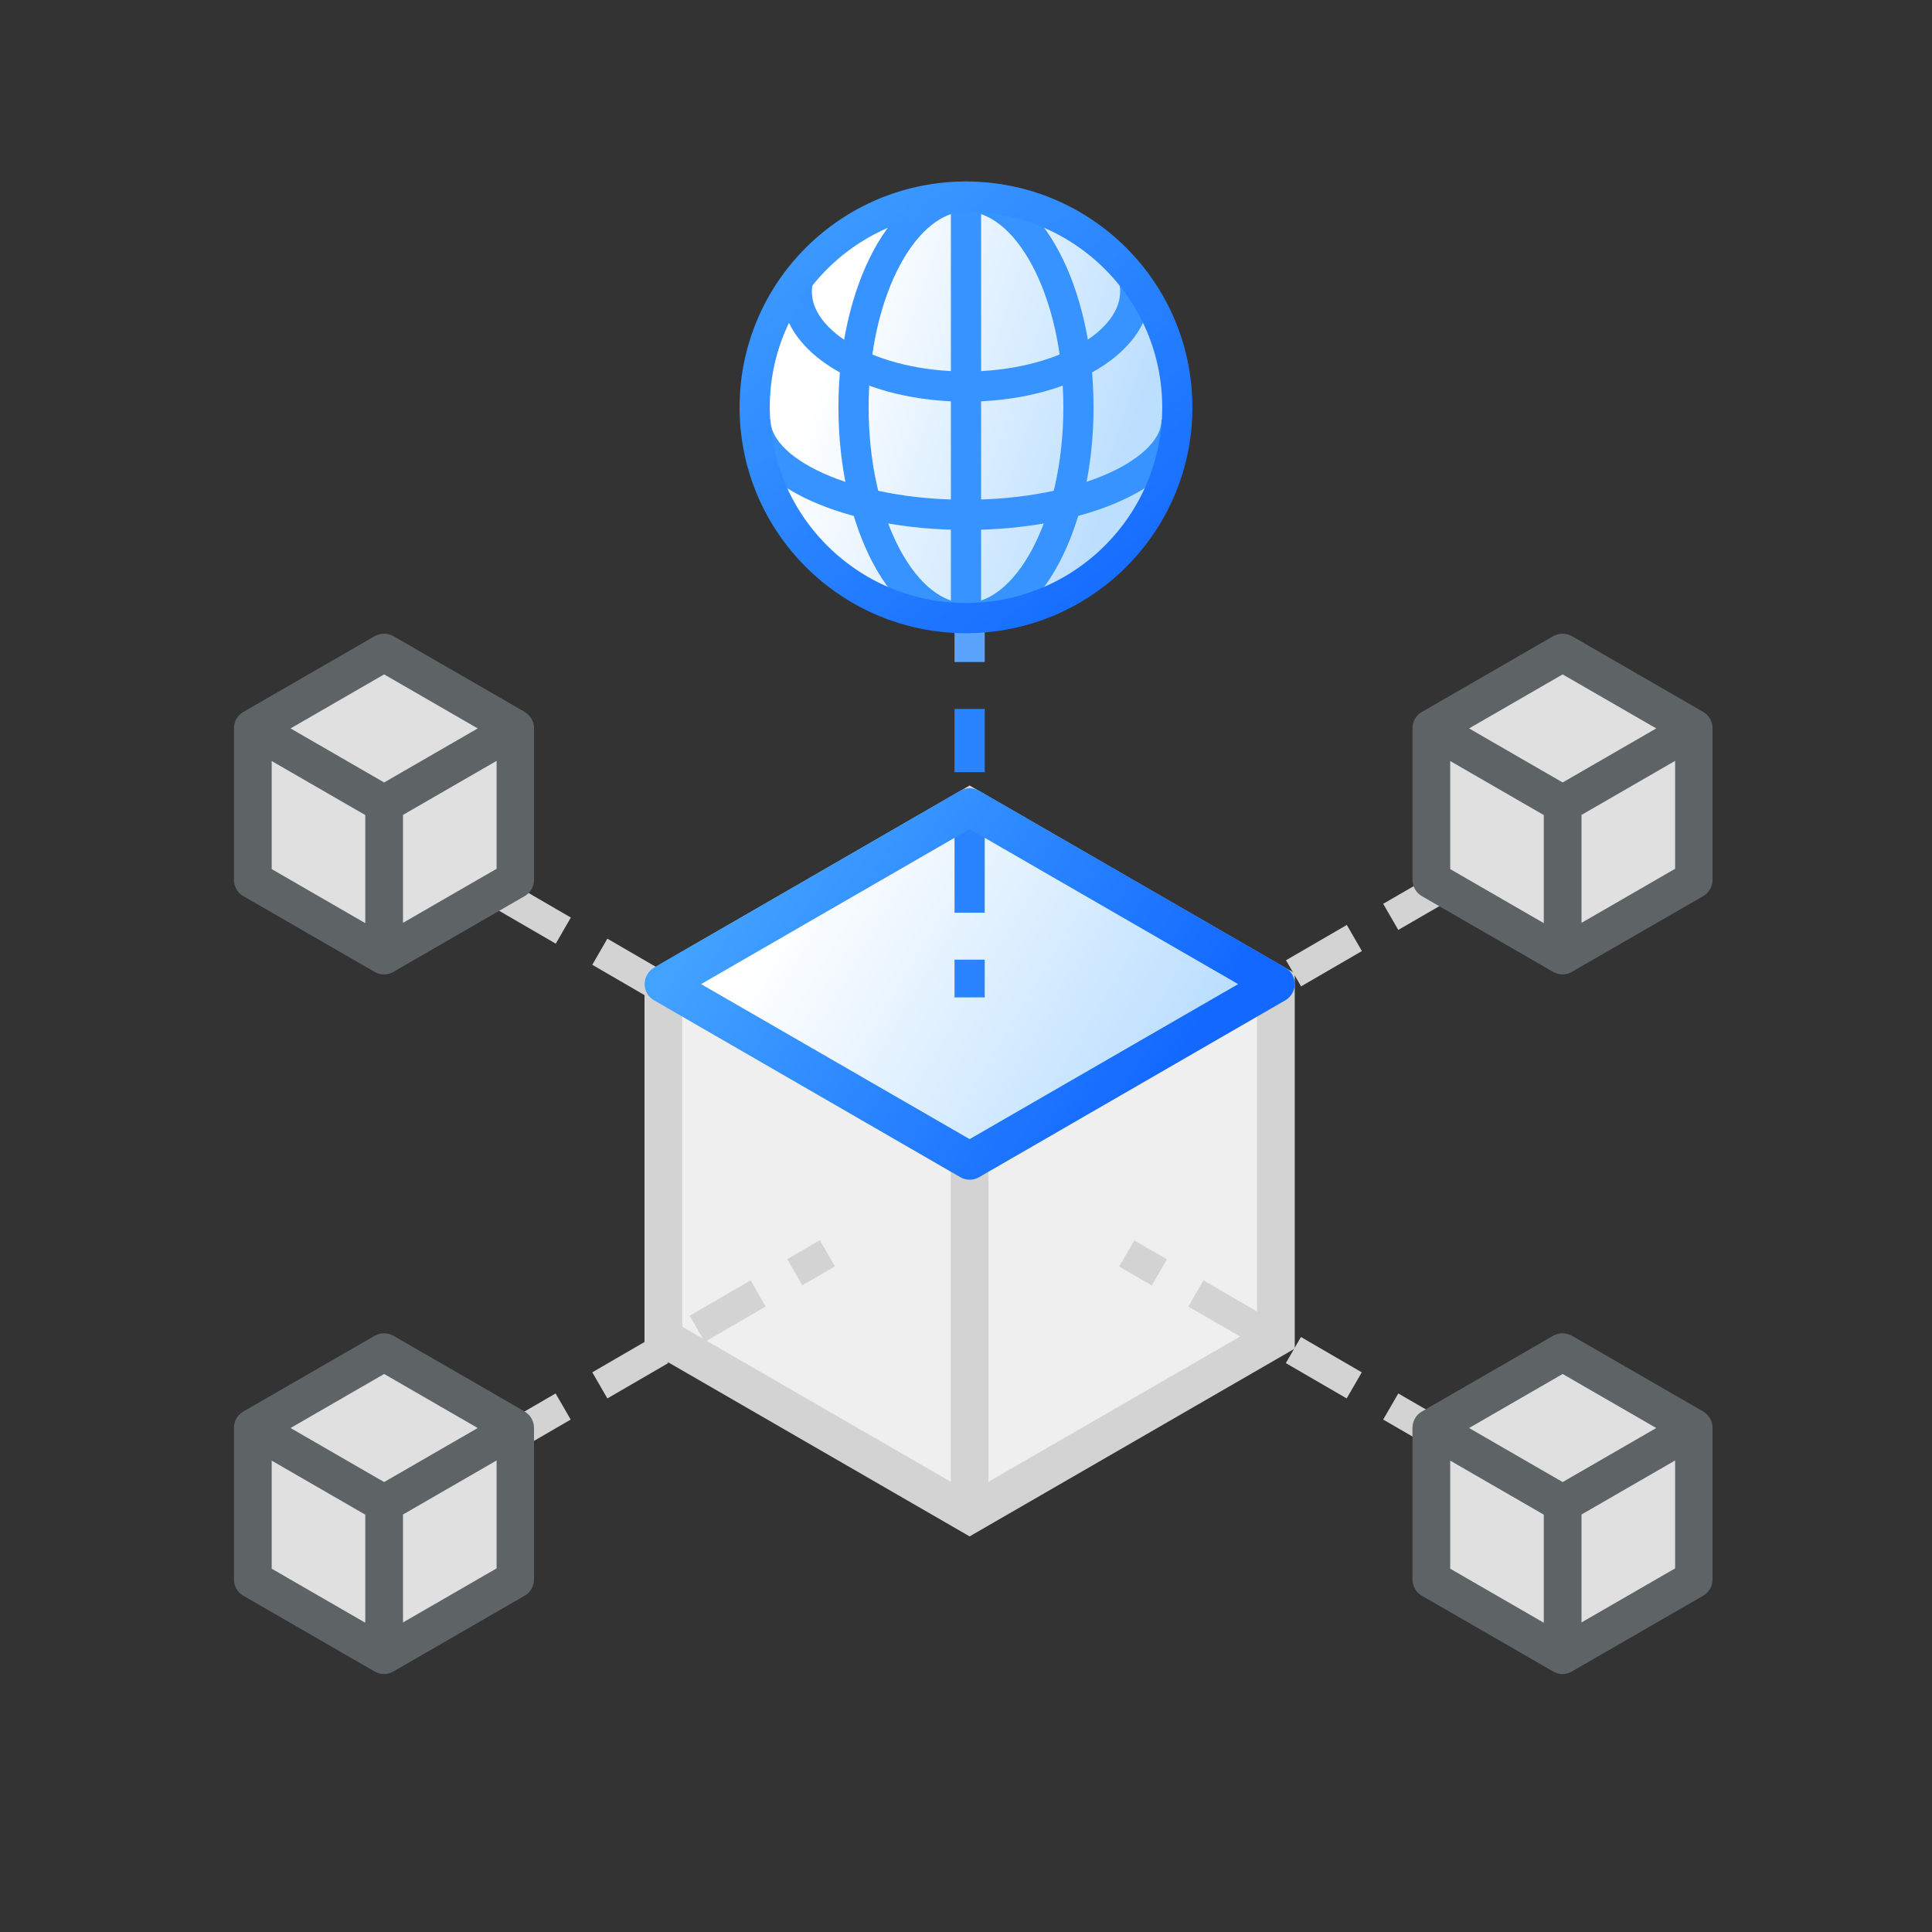 <svg width="128" height="128" viewBox="0 0 128 128" fill="none" xmlns="http://www.w3.org/2000/svg">
<rect x="0" y="0" width="128" height="128" fill="#333333" stroke="none"/>
<path d="M29.194 55.79L28.191 57.52L30.354 58.774L31.357 57.044L29.194 55.79Z" fill="#D3D3D3"/>
<path d="M37.82 60.79L36.82 62.52L32.79 60.18L33.79 58.45L37.82 60.79ZM44.27 64.53L43.27 66.26L39.24 63.92L40.24 62.19L44.27 64.53ZM50.73 68.27L49.73 70L45.69 67.66L46.69 65.93L50.72 68.27H50.73Z" fill="#D3D3D3"/>
<path d="M53.153 69.686L52.15 71.416L54.312 72.67L55.316 70.939L53.153 69.686Z" fill="#D3D3D3"/>
<path d="M100.258 54.876L98.096 56.13L99.099 57.86L101.261 56.607L100.258 54.876Z" fill="#D3D3D3"/>
<path d="M96.68 59.27L92.64 61.61L91.64 59.88L95.68 57.54L96.68 59.27ZM90.23 63.01L86.2 65.35L85.2 63.62L89.23 61.28L90.23 63.01ZM83.77 66.76L79.73 69.1L78.73 67.37L82.77 65.03L83.77 66.76Z" fill="#D3D3D3"/>
<path d="M76.304 68.775L74.141 70.028L75.144 71.759L77.307 70.505L76.304 68.775Z" fill="#D3D3D3"/>
<path fill-rule="evenodd" clip-rule="evenodd" d="M64.24 53.48L84.53 65.2V88.63L64.24 100.34L43.95 88.63V65.2L64.24 53.48Z" fill="#EFEFEF"/>
<path d="M64.24 52.04L42.7 64.48V89.35L64.24 101.79L85.78 89.35V64.48L64.24 52.04ZM83.28 87.9L65.49 98.17V76.43H62.99V98.17L45.2 87.9V65.91L64.24 54.92L83.28 65.91V87.9Z" fill="#D3D3D3"/>
<path fill-rule="evenodd" clip-rule="evenodd" d="M84.53 65.2L64.24 76.91L43.95 65.2L64.24 53.48L84.53 65.2Z" fill="url(#paint0_linear_202_6529)"/>
<path d="M65.24 60.47H63.24V54.28H65.24V60.47ZM65.24 51.16H63.24V46.97H65.24V51.16Z" fill="#2A84FF"/>
<path d="M64.24 78.16C64.02 78.16 63.81 78.1 63.62 77.99L43.33 66.27C42.94 66.05 42.71 65.63 42.71 65.19C42.71 64.75 42.95 64.33 43.33 64.11L63.62 52.39C64.01 52.17 64.48 52.17 64.87 52.39L85.16 64.11C85.55 64.33 85.78 64.75 85.78 65.19C85.78 65.63 85.54 66.05 85.16 66.27L64.87 77.99C64.68 78.1 64.46 78.16 64.25 78.16H64.24ZM46.45 65.2L64.24 75.47L82.03 65.2L64.24 54.93L46.45 65.2Z" fill="url(#paint1_linear_202_6529)"/>
<path d="M99.109 96.067L98.106 97.797L100.268 99.051L101.271 97.32L99.109 96.067Z" fill="#D3D3D3"/>
<path d="M95.68 96.39L91.64 94.05L92.64 92.32L96.68 94.66L95.68 96.39ZM89.22 92.65L85.19 90.31L86.19 88.58L90.22 90.92L89.22 92.65ZM82.77 88.9L78.73 86.56L79.73 84.83L83.77 87.17L82.77 88.9Z" fill="#D3D3D3"/>
<path d="M75.15 82.181L74.147 83.911L76.31 85.165L77.313 83.435L75.15 82.181Z" fill="#D3D3D3"/>
<path d="M65.24 41.36H63.24V43.86H65.24V41.36Z" fill="#5AA4FD"/>
<path d="M65.24 63.58H63.24V66.08H65.24V63.58Z" fill="#2A84FF"/>
<path d="M30.371 96.058L28.209 97.311L29.212 99.042L31.374 97.788L30.371 96.058Z" fill="#D3D3D3"/>
<path d="M33.78 96.39L32.78 94.66L36.81 92.32L37.81 94.05L33.78 96.39ZM40.24 92.65L39.24 90.92L43.27 88.58L44.27 90.31L40.24 92.65ZM46.69 88.9L45.69 87.17L49.73 84.83L50.73 86.56L46.7 88.9H46.69Z" fill="#D3D3D3"/>
<path d="M54.316 82.169L52.153 83.423L53.156 85.153L55.319 83.9L54.316 82.169Z" fill="#D3D3D3"/>
<path fill-rule="evenodd" clip-rule="evenodd" d="M103.53 89.58L112.23 94.61V104.65L103.53 109.67L94.83 104.65V94.61L103.53 89.58Z" fill="#E0E0E0"/>
<path d="M112.85 93.52L104.15 88.5C103.76 88.28 103.29 88.28 102.9 88.5L94.2 93.52C93.81 93.74 93.58 94.16 93.58 94.6V104.64C93.58 105.09 93.82 105.5 94.2 105.72L102.9 110.74C103.09 110.85 103.31 110.91 103.52 110.91C103.73 110.91 103.95 110.85 104.14 110.74L112.84 105.72C113.23 105.5 113.46 105.08 113.46 104.64V94.6C113.46 94.15 113.22 93.74 112.84 93.52H112.85ZM103.53 91.03L109.73 94.61L103.53 98.19L97.33 94.61L103.53 91.03ZM96.08 96.77L102.28 100.35V107.51L96.08 103.93V96.78V96.77ZM104.78 107.5V100.34L110.98 96.76V103.91L104.78 107.49V107.5Z" fill="#5E6466"/>
<path fill-rule="evenodd" clip-rule="evenodd" d="M25.45 89.58L34.14 94.61V104.65L25.45 109.67L16.75 104.65V94.61L25.45 89.58Z" fill="#E0E0E0"/>
<path d="M34.77 93.52L26.07 88.5C25.68 88.28 25.21 88.28 24.82 88.5L16.12 93.52C15.73 93.74 15.5 94.16 15.5 94.6V104.64C15.5 105.09 15.74 105.5 16.12 105.72L24.82 110.74C25.01 110.85 25.23 110.91 25.44 110.91C25.65 110.91 25.87 110.85 26.06 110.74L34.76 105.72C35.15 105.5 35.38 105.08 35.38 104.64V94.6C35.38 94.15 35.14 93.74 34.76 93.52H34.77ZM25.45 91.03L31.65 94.61L25.45 98.19L19.25 94.61L25.45 91.03ZM18 96.77L24.2 100.35V107.51L18 103.93V96.78V96.77ZM26.7 107.5V100.34L32.9 96.76V103.91L26.7 107.49V107.5Z" fill="#5E6466"/>
<path fill-rule="evenodd" clip-rule="evenodd" d="M103.53 43.23L112.23 48.26V58.3L103.53 63.32L94.83 58.3V48.26L103.53 43.23Z" fill="#E0E0E0"/>
<path d="M112.85 47.17L104.15 42.15C103.76 41.93 103.29 41.93 102.9 42.15L94.2 47.17C93.81 47.39 93.58 47.81 93.58 48.25V58.29C93.58 58.74 93.82 59.15 94.2 59.37L102.9 64.39C103.09 64.5 103.31 64.56 103.52 64.56C103.73 64.56 103.95 64.5 104.14 64.39L112.84 59.37C113.23 59.15 113.46 58.73 113.46 58.29V48.25C113.46 47.8 113.22 47.39 112.84 47.17H112.85ZM103.53 44.68L109.73 48.26L103.53 51.84L97.33 48.26L103.53 44.68ZM96.08 50.42L102.28 54V61.16L96.08 57.58V50.43V50.42ZM104.78 61.15V53.99L110.98 50.41V57.56L104.78 61.14V61.15Z" fill="#5E6466"/>
<path fill-rule="evenodd" clip-rule="evenodd" d="M25.45 43.23L34.14 48.26V58.3L25.45 63.32L16.75 58.3V48.26L25.45 43.23Z" fill="#E0E0E0"/>
<path d="M34.77 47.17L26.07 42.15C25.68 41.93 25.21 41.93 24.82 42.15L16.12 47.17C15.73 47.39 15.5 47.81 15.5 48.25V58.29C15.5 58.74 15.74 59.15 16.12 59.37L24.82 64.39C25.01 64.5 25.23 64.56 25.44 64.56C25.65 64.56 25.87 64.5 26.06 64.39L34.76 59.37C35.15 59.15 35.38 58.73 35.38 58.29V48.25C35.38 47.8 35.14 47.39 34.76 47.17H34.77ZM25.45 44.68L31.65 48.26L25.45 51.84L19.25 48.26L25.45 44.68ZM18 50.42L24.2 54V61.16L18 57.58V50.43V50.42ZM26.7 61.15V53.99L32.9 50.41V57.56L26.7 61.14V61.15Z" fill="#5E6466"/>
<path d="M64 41C71.732 41 78 34.732 78 27C78 19.268 71.732 13 64 13C56.268 13 50 19.268 50 27C50 34.732 56.268 41 64 41Z" fill="url(#paint2_linear_202_6529)"/>
<path d="M64 40.951C68.115 40.951 71.45 34.7 71.45 26.988C71.45 19.276 68.115 13.024 64 13.024C59.885 13.024 56.549 19.276 56.549 26.988C56.549 34.7 59.885 40.951 64 40.951Z" stroke="#3693FF" stroke-width="2" stroke-miterlimit="10"/>
<path d="M75.091 18.369C75.176 18.673 75.212 18.989 75.212 19.318C75.212 22.788 70.185 25.612 64 25.612C57.816 25.612 52.788 22.8 52.788 19.318C52.788 18.989 52.837 18.661 52.922 18.344" stroke="#3693FF" stroke-width="2" stroke-miterlimit="10"/>
<path d="M77.951 27.816C77.951 31.285 71.706 34.11 64 34.11C56.294 34.11 50.049 31.297 50.049 27.816" stroke="#3693FF" stroke-width="2" stroke-miterlimit="10"/>
<path d="M64 41V13" stroke="#3693FF" stroke-width="2" stroke-miterlimit="10"/>
<path d="M64 40.951C71.732 40.951 78 34.7 78 26.988C78 19.276 71.732 13.024 64 13.024C56.268 13.024 50 19.276 50 26.988C50 34.7 56.268 40.951 64 40.951Z" stroke="url(#paint3_linear_202_6529)" stroke-width="2" stroke-miterlimit="10"/>
<defs>
<linearGradient id="paint0_linear_202_6529" x1="53.5" y1="58" x2="77" y2="72" gradientUnits="userSpaceOnUse">
<stop stop-color="white"/>
<stop offset="1" stop-color="#BCDFFF"/>
</linearGradient>
<linearGradient id="paint1_linear_202_6529" x1="51" y1="55" x2="77" y2="72.5" gradientUnits="userSpaceOnUse">
<stop stop-color="#42A2FF"/>
<stop offset="1" stop-color="#1268FF"/>
</linearGradient>
<linearGradient id="paint2_linear_202_6529" x1="56.59" y1="18.402" x2="76.235" y2="25.159" gradientUnits="userSpaceOnUse">
<stop stop-color="white"/>
<stop offset="1" stop-color="#BCDFFF"/>
</linearGradient>
<linearGradient id="paint3_linear_202_6529" x1="54" y1="15.5" x2="73.5" y2="39.5" gradientUnits="userSpaceOnUse">
<stop stop-color="#3B99FF"/>
<stop offset="1" stop-color="#166DFF"/>
</linearGradient>
</defs>
</svg>
